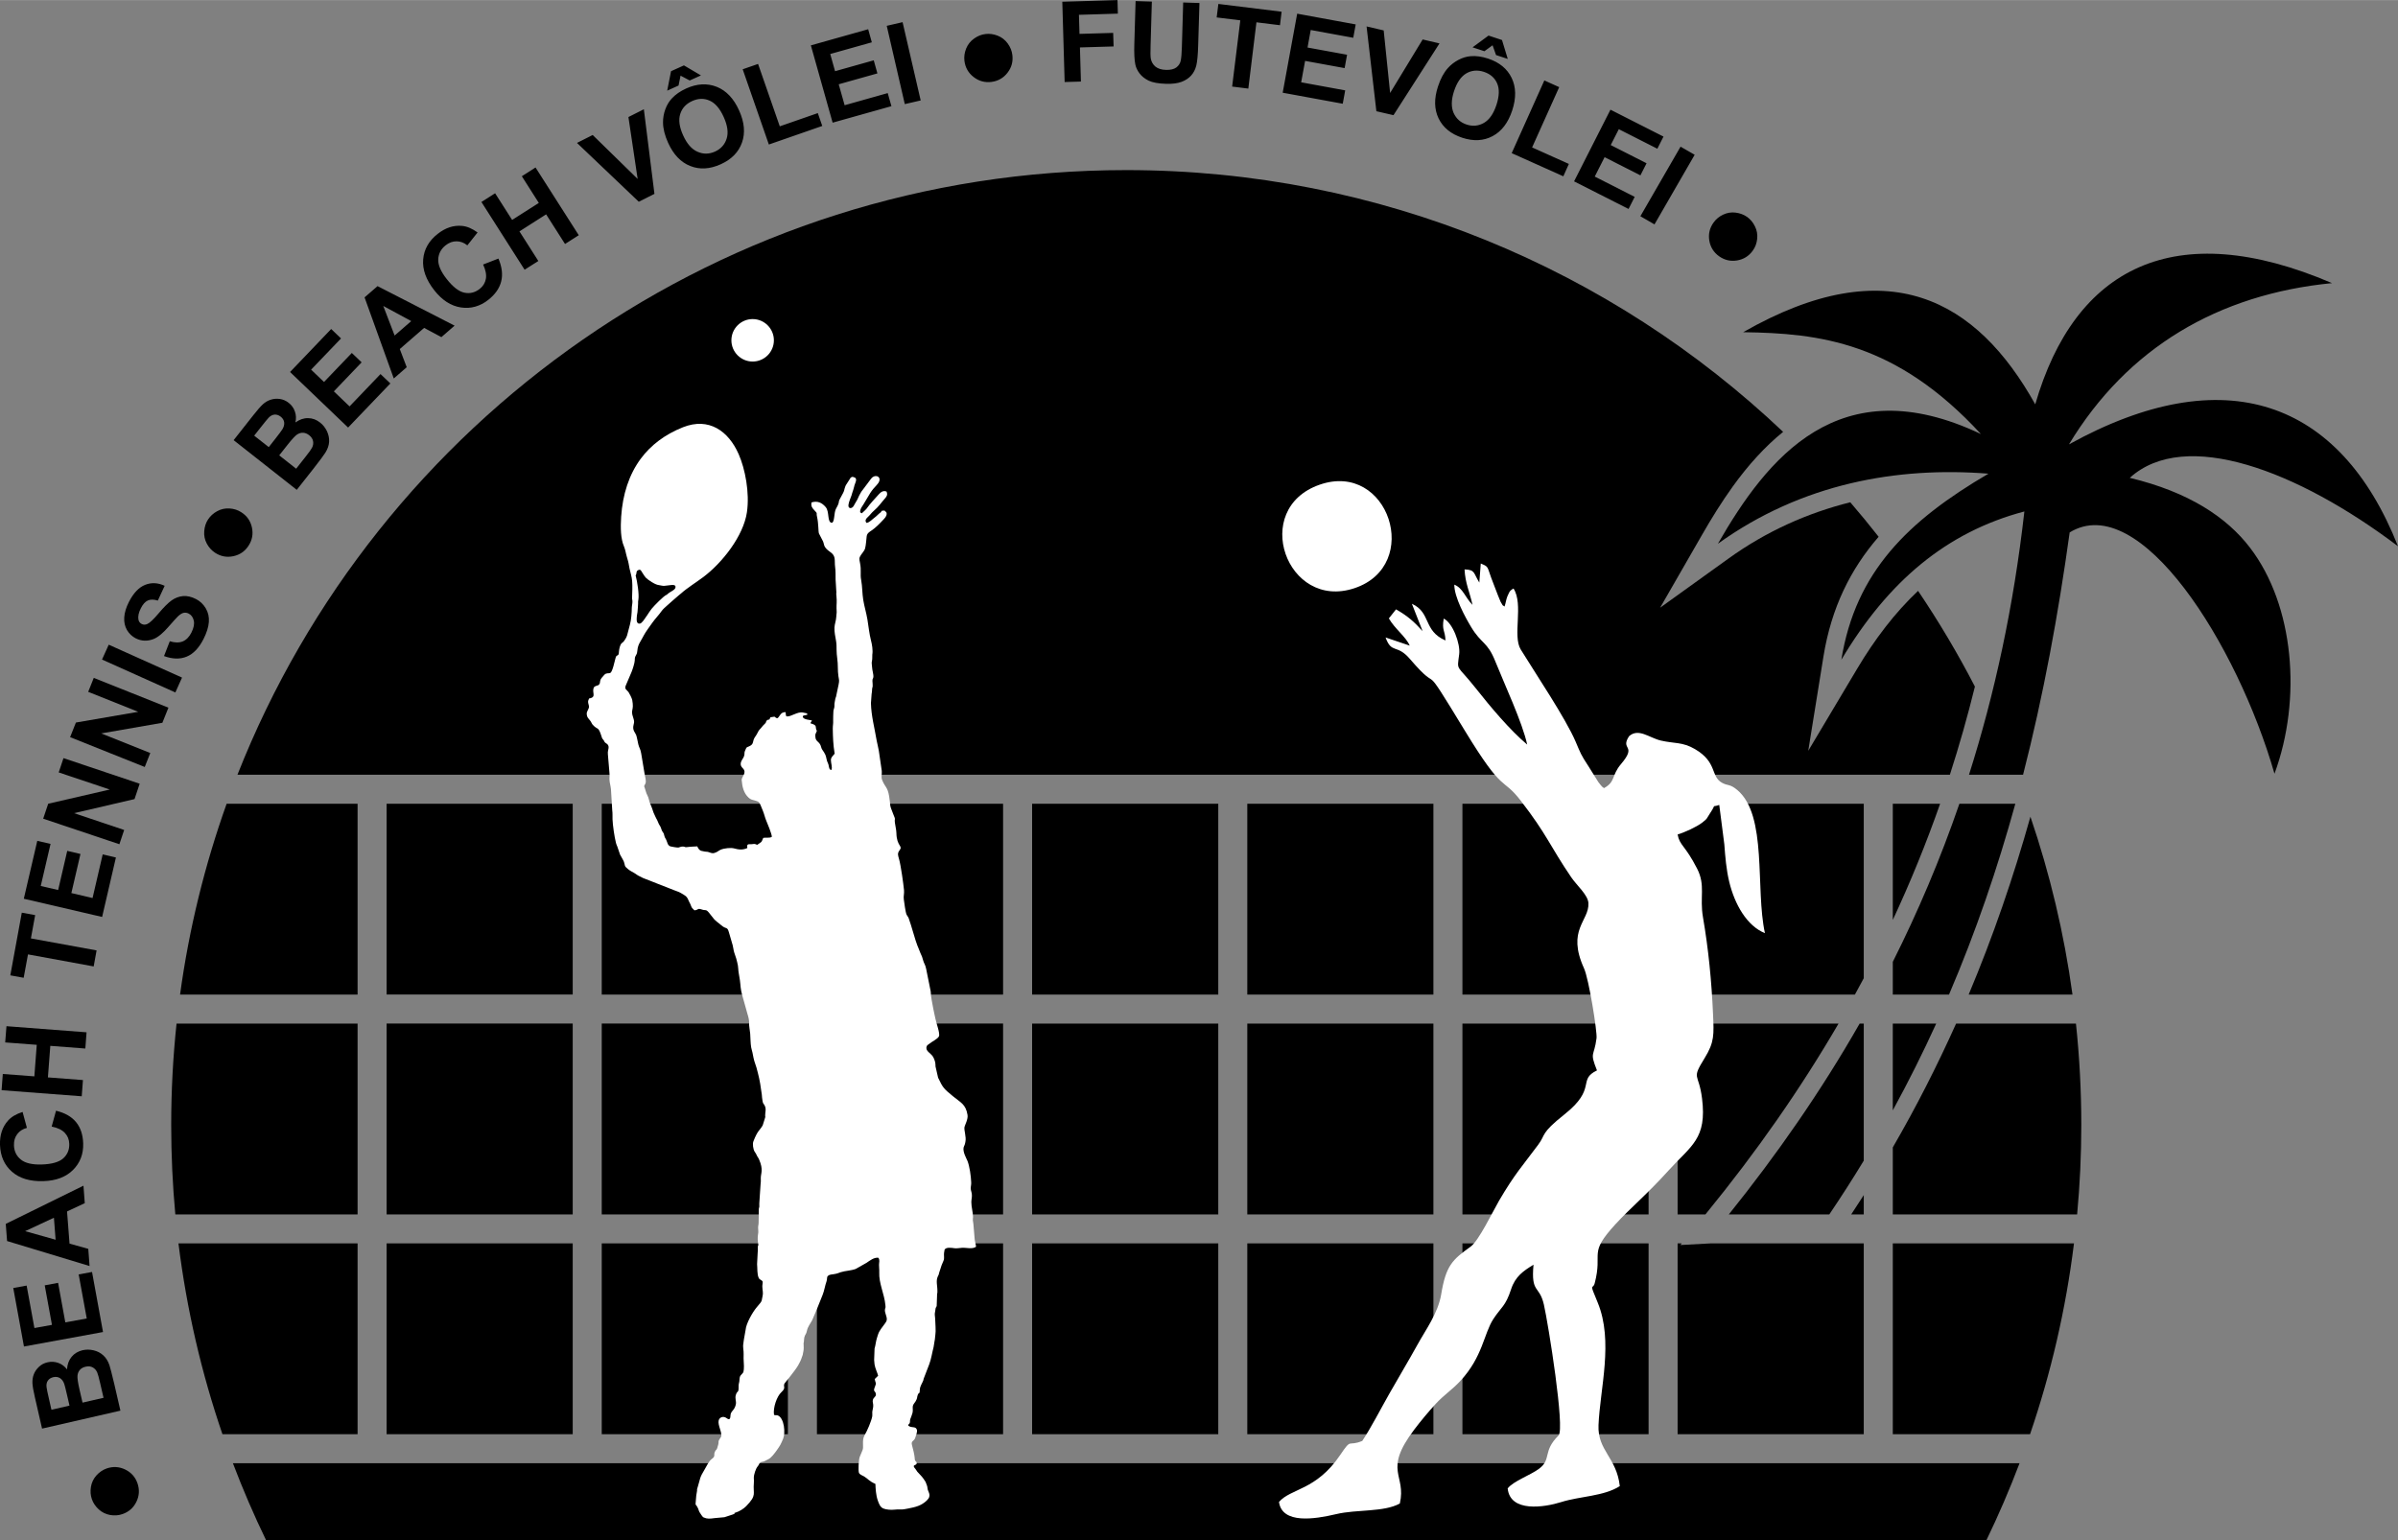 <?xml version="1.0" encoding="UTF-8"?>
<!DOCTYPE svg PUBLIC "-//W3C//DTD SVG 1.1//EN" "http://www.w3.org/Graphics/SVG/1.1/DTD/svg11.dtd">
<!-- Creator: CorelDRAW 2019 (64 Bit) -->
<svg xmlns="http://www.w3.org/2000/svg" xml:space="preserve" width="512px" height="329px" version="1.1" shape-rendering="geometricPrecision" text-rendering="geometricPrecision" image-rendering="optimizeQuality" fill-rule="evenodd" clip-rule="evenodd"
viewBox="0 0 511.4 328.58"
 xmlns:xlink="http://www.w3.org/1999/xlink">
 <rect x="0" y="0" width="511.4" height="328.58" fill="#808080" stroke="none"/>
 <g id="Camada_x0020_1">
  <g id="_2288450128544">
   <path fill="black" d="M368.69 259.05c10.19,-12.69 19.6,-26.17 27.9,-40.71l0.88 0 0 29.24c-2.33,3.84 -4.78,7.66 -7.35,11.47l-21.43 0zm34.97 -53.88c5.35,-10.65 10.12,-21.86 14.2,-33.72l11.93 0c-3.78,13.71 -8.41,27.3 -14.14,40.7l-11.99 0 0 -6.98zm16.25 -39.91c5.48,-17.27 9.52,-35.9 11.81,-56.17 -16.63,4.41 -29.08,14.92 -39.03,31.63 3.03,-18.79 14.26,-29.66 31.37,-39.69 -19.44,-1.53 -39.78,2.06 -57.7,14.95 10.4,-18.08 25.8,-37.82 56.1,-23.4 -18.11,-19.66 -34.49,-21.51 -50.71,-21.73 30.96,-17.71 49.85,-6.9 62.29,15.39 8.42,-29.18 29.68,-40.25 63.29,-25.86 -24.27,2.38 -43.63,13.78 -56.1,34.4 33.06,-18.28 57.78,-9.57 70.17,21.73 -21.39,-16.16 -45.41,-25.27 -57.2,-14.59 12.63,3.03 20.7,8.44 25.64,14.9 9.4,12.28 11.11,32.24 5.22,48.22 -7.97,-27.7 -28.73,-60.6 -43.68,-51.48 -2.41,17.38 -5.56,34.63 -9.94,51.7l-11.53 0zm-6.99 53.08c-2.83,6.21 -5.91,12.38 -9.26,18.51l0 -18.51 9.26 0z"/>
   <path fill="black" d="M240.18 36.27c54.27,0 103.58,21.23 140.09,55.84 -3.81,3.09 -7.39,7 -10.77,11.7 -2.36,3.29 -4.49,6.73 -6.5,10.23l-8.96 15.58 14.59 -10.49c8.02,-5.78 16.78,-9.7 25.96,-12 2.07,2.4 4.09,4.86 6.05,7.36 -5.95,6.86 -10.08,15.06 -11.78,25.61l-3.23 20.05 10.39 -17.44c3.78,-6.35 8.05,-11.98 13.03,-16.68 4.42,6.55 8.47,13.36 12.12,20.42 -1.57,6.38 -3.35,12.65 -5.34,18.81l-12.17 0 -6.19 0 -39.7 0 -6.19 0 -39.7 0 -6.19 0 -39.69 0 -6.19 0 -39.7 0 -6.19 0 -39.7 0 -6.19 0 -39.7 0 -6.19 0 -39.69 0 -6.19 0 -25.62 0c29.79,-75.54 103.42,-128.99 189.54,-128.99zm173.57 135.18c-2.96,8.44 -6.32,16.69 -10.09,24.78l0 -24.78 10.09 0zm-16.28 37.21c-0.62,1.16 -1.25,2.33 -1.89,3.49l-37.81 0 0 -40.7 39.7 0 0 37.21zm-5.38 9.68c-8.08,13.88 -17.46,27.32 -28.18,40.45l-0.21 0.26 -5.93 0 0 -40.71 34.32 0zm-33.44 46.89l-0.29 0.35 6.49 -0.35 32.62 0 0 40.71 -39.7 0 0 -40.71 0.88 0zm36.14 -6.18c0.91,-1.37 1.8,-2.75 2.68,-4.12l0 4.12 -2.68 0zm8.87 -14.3c5.02,-8.66 9.49,-17.47 13.5,-26.41l25.56 0c0.75,7.1 1.14,14.31 1.14,21.61 0,6.44 -0.3,12.81 -0.89,19.1l-39.31 0 0 -14.3zm16.18 -32.6c5.2,-12.37 9.54,-25.01 13.17,-37.94 4.15,12.17 7.18,24.86 8.97,37.94l-22.14 0zm22.46 53.08c-1.74,14.07 -4.92,27.69 -9.37,40.71l-29.27 0 0 -40.71 38.64 0zm-11.61 46.9c-2.12,5.6 -4.49,11.09 -7.08,16.45l-366.85 0c-2.6,-5.36 -4.96,-10.85 -7.09,-16.45l26.59 0 6.19 0 39.69 0 6.19 0 39.7 0 6.19 0 39.7 0 6.19 0 39.7 0 6.19 0 39.69 0 6.19 0 39.7 0 6.19 0 39.7 0 6.19 0 27.03 0zm-383.25 -6.19c-4.46,-13.02 -7.63,-26.64 -9.38,-40.71l38.2 0 0 40.71 -28.82 0zm-10.05 -46.89c-0.58,-6.29 -0.88,-12.66 -0.88,-19.1 0,-7.3 0.39,-14.51 1.14,-21.61l38.61 0 0 40.71 -38.87 0zm1.01 -46.9c1.92,-14.08 5.29,-27.69 9.93,-40.7l27.93 0 0 40.7 -37.86 0zm313.18 -40.7l-39.7 0 0 40.7 39.7 0 0 -40.7zm0 46.89l-39.7 0 0 40.71 39.7 0 0 -40.71zm0 46.89l-39.7 0 0 40.71 39.7 0 0 -40.71zm-45.89 -93.78l-39.69 0 0 40.7 39.69 0 0 -40.7zm0 46.89l-39.69 0 0 40.71 39.69 0 0 -40.71zm0 46.89l-39.69 0 0 40.71 39.69 0 0 -40.71zm-45.88 -93.78l-39.7 0 0 40.7 39.7 0 0 -40.7zm0 46.89l-39.7 0 0 40.71 39.7 0 0 -40.71zm0 46.89l-39.7 0 0 40.71 39.7 0 0 -40.71zm-45.89 -93.78l-39.7 0 0 40.7 39.7 0 0 -40.7zm0 46.89l-39.7 0 0 40.71 39.7 0 0 -40.71zm0 46.89l-39.7 0 0 40.71 39.7 0 0 -40.71zm-45.89 -93.78l-39.7 0 0 40.7 39.7 0 0 -40.7zm0 46.89l-39.7 0 0 40.71 39.7 0 0 -40.71zm0 46.89l-39.7 0 0 40.71 39.7 0 0 -40.71zm-45.89 -93.78l-39.69 0 0 40.7 39.69 0 0 -40.7zm0 46.89l-39.69 0 0 40.71 39.69 0 0 -40.71zm0 46.89l-39.69 0 0 40.71 39.69 0 0 -40.71z"/>
   <path fill="black" fill-rule="nonzero" d="M19.59 319.79c-0.28,-0.81 -0.35,-1.67 -0.2,-2.6 0.15,-0.93 0.54,-1.74 1.16,-2.45 0.63,-0.7 1.37,-1.2 2.21,-1.5 1.34,-0.46 2.66,-0.39 3.94,0.23 1.28,0.62 2.15,1.6 2.62,2.94 0.46,1.35 0.39,2.66 -0.23,3.94 -0.62,1.28 -1.61,2.15 -2.95,2.62 -0.85,0.3 -1.73,0.36 -2.66,0.2 -0.93,-0.17 -1.74,-0.57 -2.43,-1.2 -0.69,-0.64 -1.18,-1.36 -1.46,-2.18zm-10.62 -15.05l-1.53 -6.68c-0.31,-1.33 -0.48,-2.32 -0.52,-3 -0.03,-0.68 0.06,-1.31 0.29,-1.9 0.23,-0.6 0.6,-1.13 1.1,-1.6 0.5,-0.48 1.11,-0.8 1.83,-0.96 0.78,-0.18 1.55,-0.14 2.3,0.13 0.74,0.27 1.36,0.73 1.85,1.38 0.07,-1.09 0.4,-1.98 0.99,-2.69 0.59,-0.71 1.37,-1.17 2.33,-1.4 0.77,-0.17 1.54,-0.17 2.35,0.02 0.8,0.19 1.48,0.54 2.05,1.06 0.57,0.51 1.01,1.2 1.32,2.08 0.18,0.55 0.53,1.89 1.04,4.04l1.31 5.69 -16.71 3.83zm2 -4.02l3.85 -0.88 -0.51 -2.21c-0.3,-1.31 -0.5,-2.12 -0.61,-2.43 -0.2,-0.56 -0.51,-0.97 -0.91,-1.23 -0.41,-0.25 -0.88,-0.32 -1.41,-0.2 -0.52,0.12 -0.9,0.36 -1.16,0.72 -0.26,0.36 -0.36,0.83 -0.29,1.4 0.03,0.35 0.23,1.31 0.6,2.89l0.44 1.94zm6.63 -1.52l4.48 -1.03 -0.72 -3.12c-0.28,-1.22 -0.49,-1.98 -0.63,-2.29 -0.21,-0.48 -0.53,-0.84 -0.95,-1.07 -0.43,-0.24 -0.94,-0.29 -1.53,-0.15 -0.51,0.11 -0.9,0.33 -1.2,0.66 -0.29,0.32 -0.47,0.73 -0.52,1.23 -0.06,0.49 0.09,1.51 0.44,3.05l0.63 2.72zm4.37 -15.06l-16.86 3.09 -2.28 -12.48 2.85 -0.52 1.66 9.06 3.74 -0.68 -1.54 -8.43 2.85 -0.53 1.54 8.43 4.57 -0.83 -1.72 -9.4 2.85 -0.52 2.34 12.81zm-4.17 -31.22l0.28 3.73 -3.78 1.77 0.53 6.86 4 1.12 0.27 3.66 -17.59 -5.33 -0.28 -3.66 16.57 -8.15zm-6.3 6.84l-6.14 2.86 6.5 1.83 -0.36 -4.69zm-0.48 -19.45l0.93 -3.38c1.9,0.46 3.33,1.27 4.28,2.44 0.95,1.17 1.45,2.67 1.51,4.51 0.07,2.28 -0.65,4.17 -2.17,5.69 -1.51,1.5 -3.61,2.3 -6.31,2.38 -2.85,0.09 -5.09,-0.58 -6.71,-2.01 -1.63,-1.42 -2.47,-3.34 -2.55,-5.74 -0.06,-2.09 0.51,-3.82 1.71,-5.16 0.71,-0.8 1.75,-1.42 3.11,-1.85l0.92 3.4c-0.88,0.23 -1.57,0.67 -2.06,1.33 -0.5,0.66 -0.73,1.45 -0.7,2.37 0.03,1.27 0.52,2.29 1.46,3.05 0.93,0.77 2.42,1.12 4.46,1.06 2.16,-0.07 3.69,-0.51 4.59,-1.31 0.89,-0.81 1.32,-1.84 1.28,-3.09 -0.02,-0.92 -0.34,-1.7 -0.94,-2.34 -0.61,-0.65 -1.54,-1.1 -2.81,-1.35zm6.41 -6.46l-17.09 -1.3 0.26 -3.46 6.73 0.51 0.51 -6.73 -6.73 -0.51 0.27 -3.46 17.08 1.3 -0.26 3.46 -7.47 -0.57 -0.51 6.73 7.47 0.57 -0.26 3.46zm2.55 -27.7l-14.01 -2.57 -0.92 4.99 -2.85 -0.52 2.45 -13.37 2.85 0.52 -0.91 4.97 14.01 2.56 -0.62 3.42zm1.8 -10.56l-16.7 -3.88 2.87 -12.35 2.83 0.65 -2.09 8.98 3.71 0.86 1.94 -8.35 2.82 0.66 -1.94 8.34 4.52 1.06 2.16 -9.31 2.82 0.66 -2.94 12.68zm3.68 -15.51l-16.25 -5.45 1.07 -3.19 13.13 -3.03 -10.89 -3.65 1.02 -3.05 16.25 5.46 -1.1 3.28 -12.89 3 10.68 3.59 -1.02 3.04zm5.41 -16.48l-15.92 -6.36 1.24 -3.12 13.29 -2.29 -10.67 -4.26 1.19 -2.98 15.92 6.36 -1.29 3.22 -13.04 2.27 10.46 4.18 -1.18 2.98zm6.53 -15.9l-15.64 -7.02 1.43 -3.17 15.63 7.02 -1.42 3.17zm-2.42 -7.76l1.23 -3.16c1.1,0.33 2.02,0.34 2.77,0.03 0.75,-0.32 1.37,-0.94 1.84,-1.88 0.5,-0.99 0.67,-1.84 0.51,-2.55 -0.17,-0.72 -0.53,-1.22 -1.1,-1.51 -0.36,-0.18 -0.72,-0.23 -1.08,-0.15 -0.36,0.08 -0.77,0.34 -1.22,0.77 -0.31,0.3 -0.95,1.01 -1.92,2.12 -1.24,1.44 -2.34,2.34 -3.28,2.7 -1.31,0.51 -2.58,0.45 -3.79,-0.16 -0.78,-0.4 -1.4,-0.99 -1.86,-1.77 -0.45,-0.79 -0.65,-1.68 -0.58,-2.69 0.06,-1.01 0.39,-2.1 0.98,-3.27 0.97,-1.91 2.13,-3.14 3.47,-3.67 1.34,-0.54 2.73,-0.47 4.17,0.2l-1.46 3.15c-0.86,-0.27 -1.57,-0.27 -2.13,-0.02 -0.57,0.26 -1.07,0.82 -1.5,1.68 -0.46,0.89 -0.62,1.68 -0.51,2.37 0.08,0.44 0.31,0.77 0.71,0.97 0.36,0.18 0.75,0.19 1.16,0.01 0.53,-0.22 1.35,-0.99 2.46,-2.31 1.11,-1.32 2.04,-2.23 2.78,-2.76 0.75,-0.52 1.55,-0.82 2.42,-0.9 0.86,-0.07 1.77,0.14 2.74,0.63 0.87,0.44 1.57,1.1 2.09,1.98 0.52,0.87 0.74,1.85 0.66,2.93 -0.08,1.08 -0.46,2.28 -1.13,3.61 -0.98,1.93 -2.18,3.19 -3.6,3.77 -1.41,0.58 -3.02,0.54 -4.83,-0.12zm9.39 -29.14c0.47,-0.72 1.11,-1.31 1.93,-1.76 0.82,-0.45 1.7,-0.65 2.65,-0.59 0.94,0.06 1.79,0.33 2.53,0.82 1.2,0.77 1.95,1.85 2.25,3.24 0.3,1.39 0.06,2.68 -0.71,3.87 -0.77,1.2 -1.85,1.95 -3.24,2.25 -1.39,0.3 -2.69,0.06 -3.88,-0.71 -0.76,-0.49 -1.35,-1.15 -1.8,-1.98 -0.44,-0.83 -0.62,-1.72 -0.54,-2.65 0.07,-0.94 0.34,-1.77 0.81,-2.49zm5.46 -16.92l4.24 -5.38c0.84,-1.07 1.51,-1.83 2,-2.28 0.51,-0.46 1.06,-0.78 1.67,-0.97 0.61,-0.2 1.25,-0.25 1.93,-0.16 0.69,0.1 1.32,0.37 1.9,0.83 0.63,0.49 1.08,1.12 1.33,1.87 0.26,0.75 0.29,1.52 0.1,2.31 0.89,-0.63 1.79,-0.94 2.71,-0.92 0.92,0.01 1.77,0.32 2.55,0.94 0.62,0.48 1.1,1.09 1.46,1.83 0.35,0.75 0.51,1.5 0.47,2.27 -0.04,0.76 -0.31,1.54 -0.8,2.33 -0.3,0.49 -1.13,1.6 -2.49,3.35l-3.61 4.58 -13.46 -10.6zm4.38 -0.96l3.11 2.44 1.4 -1.78c0.83,-1.06 1.33,-1.73 1.5,-2.01 0.31,-0.5 0.44,-1 0.39,-1.47 -0.06,-0.48 -0.31,-0.89 -0.74,-1.23 -0.41,-0.32 -0.84,-0.47 -1.28,-0.45 -0.44,0.03 -0.87,0.24 -1.28,0.65 -0.24,0.25 -0.87,1.01 -1.87,2.29l-1.23 1.56zm5.34 4.2l3.61 2.85 1.99 -2.53c0.77,-0.97 1.23,-1.62 1.38,-1.92 0.25,-0.47 0.33,-0.94 0.24,-1.42 -0.09,-0.48 -0.36,-0.9 -0.84,-1.28 -0.41,-0.32 -0.83,-0.49 -1.27,-0.52 -0.43,-0.03 -0.86,0.1 -1.28,0.36 -0.42,0.27 -1.12,1.03 -2.1,2.27l-1.73 2.19zm14.69 -5.93l-12.38 -11.85 8.77 -9.17 2.1 2.01 -6.38 6.66 2.75 2.63 5.93 -6.19 2.09 2 -5.92 6.19 3.35 3.21 6.6 -6.9 2.1 2 -9.01 9.41zm22.71 -21.74l-2.82 2.45 -3.68 -1.97 -5.19 4.51 1.48 3.88 -2.76 2.4 -6.23 -17.3 2.77 -2.4 16.43 8.43zm-9.25 -0.97l-5.96 -3.23 2.42 6.31 3.54 -3.08zm15.33 -12.07l3.27 -1.27c0.76,1.8 0.96,3.44 0.58,4.9 -0.37,1.45 -1.28,2.75 -2.72,3.89 -1.79,1.41 -3.75,1.96 -5.86,1.64 -2.11,-0.32 -4.01,-1.53 -5.68,-3.66 -1.76,-2.24 -2.55,-4.44 -2.37,-6.59 0.18,-2.15 1.21,-3.97 3.1,-5.45 1.65,-1.3 3.37,-1.87 5.17,-1.7 1.06,0.09 2.17,0.56 3.33,1.4l-2.18 2.75c-0.71,-0.57 -1.48,-0.86 -2.3,-0.86 -0.83,-0.01 -1.6,0.28 -2.32,0.84 -1,0.79 -1.53,1.79 -1.59,2.99 -0.06,1.21 0.54,2.61 1.81,4.22 1.33,1.7 2.6,2.67 3.78,2.91 1.18,0.24 2.26,-0.03 3.24,-0.8 0.73,-0.57 1.17,-1.29 1.33,-2.16 0.15,-0.87 -0.04,-1.89 -0.59,-3.05zm8.85 1.11l-9.21 -14.45 2.92 -1.86 3.63 5.69 5.69 -3.63 -3.62 -5.69 2.92 -1.87 9.22 14.45 -2.93 1.87 -4.03 -6.32 -5.69 3.63 4.03 6.32 -2.93 1.86zm24.35 -14.5l-13.18 -12.55 3.35 -1.69 9.59 9.38 -1.97 -13.21 3.29 -1.66 2.26 18.05 -3.34 1.68zm6.26 -12.56c-0.72,-1.59 -1.08,-3.04 -1.09,-4.34 -0.01,-0.95 0.15,-1.89 0.48,-2.8 0.33,-0.91 0.79,-1.68 1.38,-2.32 0.79,-0.86 1.82,-1.57 3.09,-2.15 2.3,-1.04 4.47,-1.15 6.5,-0.35 2.03,0.81 3.62,2.48 4.77,5.03 1.14,2.53 1.35,4.81 0.62,6.86 -0.72,2.05 -2.23,3.59 -4.53,4.63 -2.32,1.05 -4.49,1.18 -6.51,0.37 -2.01,-0.79 -3.58,-2.44 -4.71,-4.93zm3.21 -1.58c0.8,1.77 1.81,2.93 3.05,3.47 1.23,0.55 2.47,0.53 3.73,-0.03 1.26,-0.57 2.09,-1.5 2.49,-2.77 0.4,-1.27 0.19,-2.81 -0.64,-4.63 -0.81,-1.79 -1.8,-2.95 -2.99,-3.47 -1.18,-0.53 -2.43,-0.5 -3.73,0.09 -1.3,0.59 -2.15,1.51 -2.54,2.76 -0.4,1.26 -0.19,2.78 0.63,4.58zm-3.41 -9.56l0.82 -4.15 2.75 -1.24 3.63 2.14 -2.4 1.08 -1.95 -1.03 -0.43 2.11 -2.42 1.09zm21.68 11.49l-5.58 -16.05 3.28 -1.14 4.63 13.31 8.11 -2.82 0.95 2.74 -11.39 3.96zm13.6 -4.66l-4.64 -16.49 12.22 -3.44 0.78 2.79 -8.87 2.49 1.03 3.67 8.25 -2.32 0.78 2.79 -8.25 2.32 1.26 4.47 9.19 -2.59 0.79 2.79 -12.54 3.52zm15.39 -3.96l-3.85 -16.7 3.38 -0.78 3.86 16.7 -3.39 0.78zm17.21 -14.95c0.85,-0.11 1.71,0.01 2.59,0.35 0.87,0.34 1.58,0.89 2.14,1.65 0.56,0.77 0.9,1.59 1,2.47 0.18,1.42 -0.17,2.69 -1.05,3.81 -0.87,1.12 -2.02,1.76 -3.42,1.94 -1.42,0.17 -2.69,-0.18 -3.81,-1.06 -1.12,-0.87 -1.76,-2.02 -1.94,-3.43 -0.11,-0.89 0.02,-1.77 0.37,-2.64 0.36,-0.88 0.92,-1.58 1.69,-2.12 0.76,-0.55 1.57,-0.87 2.43,-0.97zm16.88 10.24l-0.5 -17.13 11.77 -0.35 0.08 2.89 -8.3 0.25 0.12 4.07 7.18 -0.21 0.09 2.89 -7.18 0.21 0.21 7.28 -3.47 0.1zm15.13 -17.27l3.47 0.11 -0.27 9.28c-0.05,1.47 -0.03,2.43 0.04,2.87 0.13,0.7 0.46,1.28 0.99,1.72 0.55,0.44 1.29,0.67 2.25,0.7 0.97,0.03 1.71,-0.15 2.22,-0.53 0.5,-0.39 0.81,-0.87 0.93,-1.46 0.12,-0.58 0.2,-1.55 0.24,-2.9l0.28 -9.49 3.47 0.11 -0.27 9c-0.06,2.06 -0.2,3.52 -0.41,4.36 -0.21,0.84 -0.58,1.55 -1.1,2.12 -0.51,0.57 -1.19,1.02 -2.04,1.34 -0.85,0.32 -1.95,0.46 -3.3,0.42 -1.63,-0.05 -2.87,-0.27 -3.7,-0.67 -0.83,-0.41 -1.48,-0.92 -1.95,-1.54 -0.47,-0.62 -0.77,-1.26 -0.91,-1.93 -0.2,-0.99 -0.27,-2.44 -0.21,-4.36l0.27 -9.15zm20.59 18.24l1.74 -14.13 -5.04 -0.62 0.36 -2.88 13.49 1.66 -0.35 2.88 -5.02 -0.62 -1.73 14.14 -3.45 -0.43zm10.78 1.31l3.09 -16.86 12.48 2.29 -0.52 2.85 -9.07 -1.66 -0.68 3.74 8.43 1.54 -0.52 2.85 -8.43 -1.54 -0.84 4.57 9.39 1.72 -0.52 2.85 -12.81 -2.35zm19.98 3.95l-2.09 -18.09 3.65 0.85 1.37 13.35 6.94 -11.42 3.59 0.84 -9.81 15.31 -3.65 -0.84zm13.14 -5.28c0.54,-1.66 1.25,-2.98 2.12,-3.94 0.64,-0.71 1.39,-1.29 2.25,-1.74 0.86,-0.45 1.72,-0.71 2.59,-0.78 1.15,-0.1 2.39,0.07 3.72,0.51 2.4,0.79 4.08,2.16 5.03,4.13 0.95,1.96 0.99,4.27 0.12,6.93 -0.87,2.64 -2.26,4.46 -4.18,5.48 -1.91,1.02 -4.07,1.13 -6.46,0.35 -2.43,-0.8 -4.11,-2.17 -5.06,-4.12 -0.94,-1.95 -0.99,-4.22 -0.13,-6.82zm3.42 1c-0.6,1.85 -0.63,3.38 -0.1,4.62 0.55,1.23 1.47,2.07 2.78,2.5 1.32,0.43 2.55,0.31 3.71,-0.36 1.15,-0.67 2.04,-1.95 2.66,-3.84 0.61,-1.87 0.66,-3.4 0.14,-4.59 -0.52,-1.19 -1.46,-2 -2.82,-2.45 -1.35,-0.44 -2.6,-0.34 -3.74,0.32 -1.13,0.66 -2.01,1.92 -2.63,3.8zm3.95 -9.35l3.41 -2.51 2.87 0.95 1.23 4.03 -2.5 -0.82 -0.74 -2.09 -1.74 1.27 -2.53 -0.83zm8.35 22.57l6.96 -15.51 3.17 1.43 -5.78 12.86 7.84 3.52 -1.18 2.64 -11.01 -4.94zm13.3 6.02l7.76 -15.29 11.31 5.74 -1.31 2.59 -8.22 -4.17 -1.72 3.39 7.64 3.88 -1.31 2.58 -7.64 -3.88 -2.1 4.14 8.52 4.33 -1.31 2.58 -11.62 -5.89zm14.14 7.44l8.57 -14.84 3.01 1.73 -8.57 14.85 -3.01 -1.74zm22.78 0.16c0.69,0.5 1.25,1.16 1.66,2.01 0.42,0.84 0.57,1.73 0.47,2.67 -0.1,0.94 -0.41,1.77 -0.93,2.49 -0.83,1.16 -1.94,1.86 -3.34,2.1 -1.41,0.23 -2.68,-0.06 -3.84,-0.88 -1.16,-0.83 -1.86,-1.95 -2.1,-3.35 -0.23,-1.4 0.07,-2.68 0.9,-3.84 0.52,-0.73 1.2,-1.3 2.05,-1.7 0.85,-0.4 1.74,-0.55 2.67,-0.43 0.94,0.12 1.75,0.43 2.46,0.93z"/>
   <path fill="white" d="M138.97 129.85c-0.35,0.43 -0.64,0.92 -0.95,1.38 -0.07,0.11 -0.1,0.15 -0.19,0.27 -0.26,0.37 -0.9,1.43 -1.35,1.51 -0.9,0.15 -0.68,-1.11 -0.67,-1.52 0.01,-0.38 0.11,-0.56 0.14,-0.91 0.04,-0.61 0.12,-1.22 0.13,-1.83 0.01,-0.54 -0.02,-0.41 0.06,-0.85 0.19,-1.13 -0.24,-3.9 -0.58,-5.15 -0.05,-0.17 -0.09,0.26 0.09,-0.18 0.18,-0.43 -0.08,-0.81 0.63,-1.03 0.37,-0.11 0.54,0.37 0.78,0.73 0.18,0.27 0.44,0.71 0.65,0.93 0.47,0.48 1.98,1.51 2.75,1.59 0.39,0.05 0.81,0.19 1.19,0.17 1.12,-0.08 2.32,-0.46 2.41,0.15 0.11,0.73 -1.06,0.98 -1.78,1.67 -0.21,0.21 0.09,-0.01 -0.21,0.13 -0.6,0.29 -2.49,2.2 -3.1,2.94zm-6.5 -19.65c-0.15,2.35 -0.11,4.73 0.6,6.35 0.31,0.73 0.39,1.5 0.64,2.32 0.44,1.43 0.3,1.26 0.55,2.41 0.19,0.87 0.47,1.72 0.55,2.61 0.1,1.19 0.02,2.39 -0.01,3.59 -0.01,0.35 0.01,0.24 0.06,0.56 0.08,0.48 -0.12,1.21 -0.12,1.61 0,0.97 -0.13,2.68 -0.41,3.63 -0.22,0.75 -0.38,1.52 -0.6,2.27 -0.1,0.34 -0.25,0.57 -0.43,0.86 -0.28,0.46 -0.32,0.48 -0.68,0.76 -0.4,0.3 -0.59,1.32 -0.62,1.82 -0.05,1.24 -0.48,0.45 -0.71,1.31 -0.19,0.68 -0.67,3.01 -1.12,3.22 -0.42,0.2 -0.82,-0.07 -1.29,0.42 -1.04,1.09 -0.85,1.24 -0.95,1.78l-0.22 0.37c-0.23,0.16 -0.88,0.2 -1.05,0.54 -0.54,1.09 0.7,2.07 -1.04,2.36 -0.09,0.42 -0.01,-0.07 -0.15,0.4 -0.17,0.52 0.13,0.89 0.14,1.34 0.01,0.52 -0.52,0.97 -0.48,1.55 0.05,0.81 0.42,1 0.8,1.52 0.2,0.27 0.29,0.58 0.45,0.76 1.12,1.28 1.18,0.19 1.92,2.57 0.18,0.6 0.18,0.36 0.46,0.8 0.02,0.02 0.03,0.04 0.04,0.06 0.01,0.02 0.03,0.05 0.04,0.07 0.1,0.19 -0.02,0 0.1,0.2 0.24,0.4 1.14,0.4 0.77,1.7 -0.18,0.63 -0.01,1.2 0.01,1.88l0.25 2.96c0.1,0.73 -0.08,1.15 0.06,2 0.12,0.68 0.3,1.41 0.3,2.09l0.24 3.96c0.1,0.67 0.03,1.34 0.06,1.92 0.05,1.26 0.4,3.73 0.74,5.05 0.07,0.31 0.2,0.55 0.27,0.72l0.6 1.76c0.18,0.36 0.71,1.2 0.83,1.55 0.33,1.05 0.02,0.8 0.8,1.48 0.4,0.35 0.84,0.58 1.3,0.83 0.3,0.17 0.39,0.25 0.67,0.44 0.39,0.28 0.9,0.44 1.31,0.69l6.55 2.57c0.47,0.21 0.99,0.32 1.46,0.6 0.94,0.57 1.32,0.65 1.71,1.68 0.09,0.24 0.26,0.46 0.37,0.74 0.35,0.94 0.31,0.72 0.86,1.3 0.86,-0.08 0.59,-0.41 1.26,-0.27 0.2,0.04 0.47,0.15 0.62,0.18l0.6 0.07c0.46,0.17 0.75,0.75 1.09,1.12l0.38 0.47c0.38,0.6 1.21,1.12 1.71,1.56 1.18,1.04 1.3,0.23 1.69,1.55 0.25,0.87 0.55,1.86 0.81,2.78 0.14,0.52 0.16,1.03 0.32,1.52l0.44 1.32c0.13,0.57 0.27,0.96 0.35,1.48 0.1,0.57 0.05,0.87 0.16,1.51 0.09,0.52 0.17,1.05 0.26,1.58 0.11,0.63 0.08,0.96 0.16,1.51 0.08,0.51 0.14,1.06 0.29,1.55l1.18 4.22c0.18,0.54 0.37,1.32 0.34,1.92 -0.03,0.58 0.17,1.56 0.23,2.23 0.07,0.87 0.05,2.03 0.21,2.94 0.1,0.57 0.25,0.85 0.35,1.48 0.18,1.05 0.44,1.9 0.78,2.83l0.31 1.18c0.37,1.38 0.65,3.16 0.83,4.59 0.07,0.59 0.01,0.58 0.14,1.26 0.15,0.85 0.16,0.45 0.48,1.09 0.37,0.72 0.09,1.37 0.09,2.1 0.01,0.49 0.08,0.19 -0.02,0.49l-0.5 1.6c-0.65,1.16 -1.03,0.96 -1.99,3.43 -0.21,0.53 -0.06,1.66 0.27,2.2 0.12,0.21 0.22,0.27 0.33,0.52 0.28,0.66 0.41,0.67 0.6,1.1 1,2.28 0.37,2.97 0.38,4.01 0.01,0.57 0.03,0.85 -0.05,1.37l-0.27 4.03c0.03,0.88 0.02,0.6 -0.1,1.15l-0.04 2.77c0.02,0.62 -0.13,0.81 -0.11,1.32 0.03,0.56 0.08,0.87 -0.02,1.37 -0.12,0.65 -0.08,1.44 0.06,2.13 0.04,0.22 -0.03,0.15 -0.07,0.31 -0.1,0.35 0.04,0.92 -0.06,1.37l-0.13 2.53c0.09,0.84 -0.03,2.19 0.36,2.96 0.22,0.44 0.56,0.33 0.83,0.77 0.04,0.35 -0.09,0.71 -0.07,1.09 0.03,0.84 0.22,1.29 0.05,2 -0.31,1.25 0.11,0.8 -1.26,2.4 -0.87,1.03 -2.26,3.46 -2.36,4.81l-0.35 1.97c-0.08,0.32 -0.06,0.63 -0.13,0.97 -0.15,0.71 0.1,1.51 0.06,2.26 -0.07,1.22 0.14,2.41 0.04,3.23 -0.02,0.2 -0.04,0.36 -0.08,0.51 -0.14,0.44 -0.62,0.62 -0.76,1.1 -0.1,0.32 -0.06,0.62 -0.12,0.98 -0.06,0.41 -0.16,0.52 -0.15,1.01 0.03,1.55 -0.25,0.81 -0.57,1.78 -0.29,0.86 0.14,1.35 -0.03,2.12 -0.31,1.35 -1.11,1.34 -1.14,2.39 -0.02,1 -0.47,0.78 -0.87,0.48 -0.6,-0.45 -1.46,-0.22 -1.64,0.52 -0.25,0.98 0.8,2.61 0.52,3.47 -0.03,0.08 -0.22,0.35 -0.26,0.4 -0.47,0.66 -0.18,0.6 -0.35,1.25 -0.42,1.61 -0.32,0.77 -0.71,1.54 -0.35,0.7 0.21,0.93 -0.68,1.56 -0.62,0.44 -1.05,1.45 -1.44,2.1 -1.26,2.08 -0.93,1.91 -1.58,3.98 -0.06,0.16 -0.11,0.29 -0.12,0.49 -0.01,0.16 0.01,0.15 0.01,0.19l-0.17 1.01c-0.21,2.91 -0.28,1.32 0.38,2.78 0.14,0.32 0.19,0.64 0.37,0.88 0.19,0.25 0.51,0.9 0.82,1.04 0.75,0.34 1.35,0.28 2.27,0.15 0.59,-0.09 1.61,-0.11 2.17,-0.2l1.8 -0.59c0.89,-0.35 -0.12,-0.2 0.52,-0.38 0.81,-0.23 1.75,-0.81 2.3,-1.37 2.37,-2.44 1.42,-2.55 1.65,-4.97 0.04,-0.45 0,-0.57 -0.01,-1.07 -0.01,-0.69 0.42,-2.01 0.83,-2.47 0.24,-0.27 0.3,-0.57 0.47,-0.74 0.29,-0.29 0.49,-0.16 0.93,-0.34l0.87 -0.44c0.63,-0.3 1.31,-1.24 1.72,-1.8 0.82,-1.14 0.93,-1.37 1.44,-2.59 0.51,-1.2 0.24,-4.29 -1.07,-4.92 -0.35,-0.17 -0.41,0 -0.88,-0.14 -0.25,-1.52 0.61,-3.98 1.55,-4.83 1.12,-1.02 0.31,-1.16 0.69,-1.89 0,-0.01 2.25,-2.71 2.9,-3.85 0.33,-0.57 0.63,-1.18 0.82,-1.8 0.08,-0.24 0.13,-0.3 0.18,-0.53 0.04,-0.21 0.03,-0.31 0.09,-0.51 0.14,-0.55 0.1,-1.13 0.08,-1.71 -0.01,-0.39 -0.03,0.01 0.05,-0.41 0.06,-0.37 0.02,-0.7 0.12,-1.07 0.15,-0.61 0.39,-0.56 0.55,-1.4 0.17,-0.82 0.71,-1.47 1.1,-2.19l0.76 -1.78c0.1,-0.32 0.23,-0.53 0.36,-0.87l1.1 -2.74c0.39,-0.96 0.5,-1.96 0.85,-2.93 0.19,-0.53 -0.01,-0.88 0.32,-1.17 0.3,-0.28 0.83,-0.28 1.24,-0.35 0.88,-0.14 0.79,-0.21 1.48,-0.42 1.02,-0.32 2.09,-0.3 3.18,-0.69l2.31 -1.31c0.73,-0.49 1.57,-1.18 2.52,-1.08 0.36,0.53 0.14,0.93 0.14,1.51 -0.01,0.52 0.08,0.95 0.05,1.59 -0.11,2.36 1.09,4.6 1.31,7 0.06,0.75 0.06,0.22 -0.08,0.85 -0.18,0.81 0.61,1.77 0.32,2.52 -0.2,0.52 -1.18,1.57 -1.57,2.33 -0.22,0.42 -0.34,0.92 -0.49,1.37 -0.22,0.71 -0.27,1.49 -0.49,2.2l-0.09 2.45c0.04,0.32 0.06,0.76 0.09,0.96 0.12,0.81 0.68,1.94 0.76,2.39l-0.73 0.71c0.17,1 0.45,0.66 0.04,1.66 -0.46,1.12 0.09,0.77 0.21,1.51 0.1,0.61 -0.52,0.68 -0.65,1.32 -0.08,0.35 0.05,0.6 0.08,0.97 0.06,0.59 -0.16,1.09 -0.2,1.58 -0.01,0.28 0.04,0.64 0,0.89 -0.21,1.12 -1.1,3.14 -1.65,4.08 -0.63,1.07 -0.09,2.49 -0.45,3.21l-0.58 1.4c-0.23,0.65 -0.33,2.83 -0.17,3.35 0.13,0.42 0.79,0.6 1.12,0.81 0.96,0.6 0.94,0.93 2.4,1.59 0.03,0.99 0.12,2.43 0.49,3.48 0.26,0.74 0.51,1.47 1.2,1.76 0.57,0.24 1.61,0.33 2.21,0.26 0.53,-0.07 1.07,-0.07 1.58,-0.05 0.44,0.02 1.13,-0.14 1.58,-0.22 1.53,-0.3 2.74,-0.59 3.89,-1.69 1.18,-1.12 0.21,-1.82 0.16,-2.62 -0.03,-0.4 -0.15,-0.68 -0.21,-0.83 -0.36,-0.81 0.01,-0.24 -0.65,-1.2 -0.39,-0.57 -0.9,-1 -1.33,-1.51 -0.17,-0.2 -0.18,-0.34 -0.39,-0.58 -0.88,-0.97 0.13,-0.64 0.28,-1.16 -0.02,-0.66 -0.41,-0.22 -0.43,-1.14 -0.02,-0.61 -0.4,-2.16 -0.57,-2.73 -0.29,-0.96 0.41,-0.88 0.65,-1.52 0.16,-0.42 0.48,-1.3 0.4,-1.72 -0.16,-0.78 -0.91,-0.54 -1.47,-0.74 -0.01,-0.01 -0.22,-0.12 -0.24,-0.13 -0.17,-0.12 -0.02,0.02 -0.17,-0.15 0.19,-0.51 0.25,-0.19 0.36,-0.58 0.07,-0.27 -0.01,-0.45 0.1,-0.76 0.12,-0.36 0.31,-0.72 0.45,-1.25 0.24,-0.89 -0.17,-1.41 0.34,-2.05 0.15,-0.18 0.23,-0.3 0.35,-0.5 0.45,-0.79 0.22,-0.73 0.44,-1.33 0.25,-0.72 0.42,0.01 0.46,-1.22 0.03,-0.66 0.52,-1.34 0.72,-1.87 0.1,-0.27 0.03,-0.3 0.18,-0.62l1.09 -2.83c0.44,-1.14 0.62,-2.5 0.94,-3.7l0.2 -1.25c0.12,-0.43 0.1,-1.02 0.18,-1.42 0.13,-0.67 -0.02,-2.49 -0.04,-3.24 -0.02,-0.69 -0.17,-1 -0.03,-1.58 0.08,-0.31 0.05,-0.45 0.11,-0.74 0.08,-0.33 0.16,-0.2 0.24,-0.56l0.08 -2.26c-0.03,-0.36 0.06,-0.3 0.07,-0.67 0.04,-1.37 -0.37,-2.33 0.08,-3.32l0.2 -0.42c0.08,-0.27 0.06,-0.33 0.17,-0.63 0.18,-0.46 0.27,-0.88 0.44,-1.34 0.13,-0.4 0.38,-0.81 0.49,-1.21 0.1,-0.35 -0.02,-1.06 0.04,-1.44l0.11 -0.67c0.27,-0.62 1.58,-0.41 2.1,-0.33 0.48,0.07 1.08,-0.06 1.64,-0.09 0.87,-0.06 2.17,0.35 2.97,-0.22 0,-0.35 -0.23,-1.07 -0.29,-1.61l-0.27 -3.22c-0.02,-0.29 -0.1,-0.56 -0.12,-0.83 -0.03,-0.31 0.05,-0.44 0.04,-0.7 -0.01,-1.02 -0.37,-2.16 -0.36,-3.14 0,-0.55 0.11,-0.8 0.12,-1.38 0.02,-0.66 -0.22,-1.02 -0.25,-1.49 -0.02,-0.43 0.13,-0.89 0.1,-1.36 -0.05,-1.34 -0.34,-3.43 -0.79,-4.57 -0.2,-0.51 -1.04,-1.9 -0.83,-2.88 0.06,-0.24 0.15,-0.34 0.23,-0.58 0.08,-0.22 0.11,-0.42 0.15,-0.62 0.24,-1.08 -0.34,-2.48 -0.19,-3.18 0.08,-0.38 0.79,-1.66 0.65,-2.55 -0.38,-2.34 -1.49,-2.65 -3.12,-4.01 -1.94,-1.62 -2.1,-1.71 -3.16,-3.95l-0.55 -2.4c-0.03,-0.22 0.02,-0.4 -0.05,-0.77 -0.08,-0.46 -0.31,-1.03 -0.53,-1.37 -0.5,-0.75 -1.67,-1.18 -1.3,-2.16 0.1,-0.27 0.37,-0.37 0.63,-0.58 0.55,-0.46 1.7,-0.97 1.98,-1.54 0.29,-0.6 -0.6,-2.89 -0.77,-3.85 -0.12,-0.67 -0.32,-1.33 -0.45,-2.13 -0.18,-1.05 -0.52,-2.53 -0.52,-3.4 0,-0.15 0.01,-0.05 -0.02,-0.22l-0.96 -4.77c-0.14,-0.84 -0.49,-1.23 -0.63,-1.78 -0.25,-0.96 -0.24,-0.77 -0.59,-1.59 -0.26,-0.63 -0.41,-1.08 -0.68,-1.69 -0.32,-0.69 -1.3,-4.36 -1.84,-5.79 -0.11,-0.29 -0.34,-0.51 -0.44,-0.74 -0.24,-0.51 -0.5,-2.63 -0.59,-3.25 -0.11,-0.7 0.12,-1.19 0.04,-2.01 -0.13,-1.34 -0.66,-5.16 -1.04,-6.54 -0.21,-0.78 -0.44,-1.23 0.08,-1.91 0.81,-1.04 -0.6,-0.76 -0.66,-3.7 -0.02,-0.75 -0.23,-1.45 -0.32,-2.2 -0.14,-1.27 0.28,-0.29 -0.35,-1.83 -0.95,-2.33 -0.49,-1.52 -0.88,-3.82 -0.34,-2.02 -0.83,-1.85 -1.48,-3.43 -0.29,-0.72 -0.02,-1.27 -0.09,-1.97l-0.63 -4.31c-0.13,-0.81 -0.33,-1.43 -0.45,-2.12 -0.47,-2.8 -1.17,-5.31 -1.23,-8.04l0.14 -1.92c0.04,-0.33 0.1,-0.54 0.1,-0.91 0.01,-0.49 0.11,-0.46 0.13,-0.81 0.02,-0.26 -0.04,-0.77 -0.05,-1.02 -0.02,-0.62 0.12,-0.42 0.19,-0.85 0.09,-0.55 -0.26,-1.54 -0.27,-2.17 -0.01,-0.29 -0.1,-0.76 -0.07,-1.03 0.03,-0.36 0.11,-0.43 0.11,-0.9l0.01 -0.73c0.16,-0.93 -0.07,-2.23 -0.28,-3.02 -0.37,-1.43 -0.52,-3.01 -0.76,-4.46 -0.25,-1.5 -0.66,-2.76 -0.89,-4.17 -0.23,-1.37 -0.19,-2.9 -0.44,-4.23 -0.26,-1.35 0.08,-2.01 -0.25,-3.66 -0.18,-0.9 -0.23,-1.06 0.2,-1.72 0.26,-0.4 0.74,-0.9 0.87,-1.35 0.22,-0.84 0.24,-1.79 0.35,-2.62 0.09,-0.67 0.54,-0.91 1.04,-1.25 0.86,-0.58 1.7,-1.44 2.42,-2.21 0.34,-0.36 0.78,-0.78 0.8,-1.32 0.01,-0.31 -0.09,-0.44 -0.35,-0.59 -0.12,-0.07 0.15,-0.17 -0.39,-0.12 -0.66,0.07 -0.23,0.13 -0.5,0.35l-0.09 0.06c-0.45,0.33 -0.79,0.76 -1.24,1.08 -0.49,0.35 -1.11,1.07 -1.73,1.13 -0.44,-0.53 -0.05,-0.94 0.38,-1.34 0.42,-0.39 0.65,-0.77 1.11,-1.17 1.26,-1.11 1.5,-1.64 2.46,-2.72 0.38,-0.43 0.61,-0.79 0.32,-1.46 -0.73,-0.28 -1.23,0.13 -1.67,0.62 -0.62,0.69 -1.99,2.16 -2.36,2.74 -0.3,0.47 -0.81,0.87 -1.24,1.28l-0.35 -0.2c-0.06,-0.73 0.37,-1.15 0.7,-1.7l1.38 -2.31c0.01,-0.03 0.07,-0.12 0.07,-0.12 0.45,-0.69 0.85,-1.14 1.39,-1.71 1.2,-1.25 0.37,-2.18 -0.59,-1.83 -0.06,0.02 -0.24,0.12 -0.32,0.18l-0.25 0.25c-0.01,0.01 -0.03,0.03 -0.04,0.05 -0.01,0.01 -0.02,0.03 -0.04,0.05l-1.77 2.36c-0.29,0.32 -0.52,0.8 -0.74,1.19l-0.4 0.87c-0.2,0.37 -0.37,0.62 -0.57,0.98 -0.21,0.37 -0.31,0.7 -0.8,0.83 -1.25,0.05 0.12,-2.37 0.23,-3.04 0.04,-0.25 0.19,-0.52 0.26,-0.8l0.24 -0.86c0.02,-0.13 -0.02,0.04 0.02,-0.11 0.17,-0.66 0.85,-1.57 -0.23,-1.82 -0.25,-0.06 -0.3,-0.02 -0.52,0.1 -0.01,0.01 -0.03,0.02 -0.04,0.03l-1.04 1.63c-0.09,0.17 -0.06,0.1 -0.13,0.31 -0.29,0.79 -0.09,0.6 -0.44,1.32l-0.71 1.32c-0.22,0.41 -0.13,0.24 -0.23,0.76 -0.08,0.43 -0.42,0.98 -0.61,1.35 -0.44,0.86 -0.23,2.85 -0.88,2.95 -1.02,-0.12 -0.45,-2.35 -1.28,-3.34 -0.8,-0.95 -1.76,-1.41 -3.03,-1.01 -0.17,0.84 0.19,1.22 0.55,1.61 0.85,0.9 0.41,0.51 0.61,1.37 0.37,1.64 0.25,3.19 0.43,3.66l0.75 1.45c0.5,0.81 -0.07,1.31 1.72,2.54 0.35,0.24 0.75,0.64 0.85,1.24 0.1,0.63 0.02,1.18 0.12,1.9 0.12,0.85 0.09,1.85 0.1,2.69 0.01,0.3 0.05,0.7 0.06,0.95l0.1 1.7c0.02,0.2 0.01,-0.03 0,0.19 -0.01,0.28 -0.02,-0.08 -0.02,0.21 0,0.19 0.02,0.26 0.04,0.44 0.13,1.37 0,1.61 0.02,2.64 0,0.36 0.05,0.6 0.03,0.93 -0.03,0.31 -0.07,0.49 -0.08,0.84 -0.03,0.82 -0.36,1.59 -0.39,2.35 -0.04,0.92 0.18,1.92 0.34,2.85 0.15,0.88 0.07,1.11 0.11,1.89 0.03,0.67 0.03,1.11 0.15,1.91 0.19,1.21 0.05,2.48 0.24,3.69 0.16,1.01 0.21,0.87 0.04,1.81l-0.55 2.6c-0.2,0.45 -0.15,0.59 -0.27,1.09 -0.14,0.59 0.02,0.99 -0.16,1.43 -0.12,0.31 -0.13,0.45 -0.14,0.81 -0.01,0.54 -0.06,1.18 -0.04,1.69 0.04,0.74 -0.08,1.04 -0.08,1.76 0.03,1.8 0.07,3.39 0.4,5.36 -0.33,0.44 -0.82,0.76 -0.8,1.39 0.02,0.77 0.35,1.43 0.11,2.08 -0.52,-0.02 -0.49,-0.61 -0.63,-1.14 -0.1,-0.38 -0.19,-0.43 -0.29,-0.72 -0.24,-0.78 -0.16,-1.14 -0.66,-1.91 -0.26,-0.41 -0.51,-0.66 -0.62,-1.13 -0.26,-1.15 -1.11,-1.08 -1.21,-2.03 -0.08,-0.81 0.01,-0.67 0.24,-1.25 0.16,-0.4 0.02,-0.08 -0.09,-0.48 -0.17,-0.61 0.22,-0.89 -1.2,-1.29 0.08,-0.38 0.02,-0.08 0.16,-0.34l0.15 -0.28c-0.45,-0.1 -1.69,-0.18 -1.91,-0.65 -0.27,-0.55 0.65,-0.37 0.97,-0.62 -0.19,-0.33 -0.11,-0.23 -0.97,-0.41 -1.23,-0.25 -2.53,0.96 -3.53,0.82 -0.19,-0.26 -0.1,-0.42 -0.18,-0.91 -0.63,0.02 -0.85,0.19 -1.13,0.55 -0.55,0.71 -0.51,1.04 -1.24,0.42l-0.86 0.13c-0.37,0.87 -0.2,0.24 -0.76,0.67 -0.27,0.27 -0.07,0.14 -0.22,0.44 -0.13,0.26 -0.52,0.51 -0.81,0.91 -0.44,0.6 -0.6,0.51 -0.99,1.35 -0.11,0.23 -0.29,0.52 -0.45,0.74 -0.77,1.06 -0.14,1.57 -1.33,2.09 -0.5,0.22 -0.54,0.16 -0.71,0.59 0,0.01 -0.01,0.04 -0.02,0.05 0,0.01 -0.07,0.14 -0.08,0.17 -0.31,0.59 -0.05,0.72 -0.29,1.36 -0.26,0.67 -1.25,1.49 -0.27,2.47 1.03,1.02 -0.27,1.84 -0.21,2.55 0.12,1.48 0.45,2.81 1.47,3.75 0.2,0.19 0.4,0.34 0.68,0.43 1.8,0.55 1.45,0.13 2.39,2.43 0.27,0.66 0.43,1.4 0.66,1.95 0.25,0.62 1.26,2.98 1.23,3.56 -0.5,0.31 -1.18,0.09 -1.83,0.22 -0.18,0.33 -0.21,0.65 -0.43,0.88 -0.07,0.08 -0.78,0.55 -0.86,0.6 -0.3,-0.08 -0.35,-0.18 -0.65,-0.19l-0.58 0.06c-0.76,-0.02 -1.01,-0.04 -0.87,0.81 -0.99,0.47 -1.87,0.35 -2.85,0.08 -0.68,-0.18 -2.1,-0.04 -2.85,0.29 -0.52,0.23 -0.65,0.49 -1.34,0.69 -0.55,0.17 -0.94,-0.14 -1.41,-0.24l-0.62 -0.06c-0.28,-0.04 -0.45,-0.08 -0.72,-0.15 -0.47,-0.12 -0.69,-0.53 -0.89,-0.96 -0.76,0.07 -1.3,0.03 -2.11,0.15 -0.65,0.09 -0.34,-0.07 -0.89,-0.11 -0.45,-0.03 -0.74,0.16 -1.02,0.21 -0.19,0.04 -1.53,-0.18 -1.72,-0.25 -0.62,-0.26 -0.59,-0.78 -0.89,-1.42 -0.14,-0.31 -0.28,-0.39 -0.39,-0.84 -0.15,-0.59 -0.07,-0.42 -0.37,-0.85 -0.22,-0.32 -0.2,-0.44 -0.37,-0.87 -0.15,-0.41 -0.26,-0.44 -0.43,-0.78 -0.15,-0.3 -0.2,-0.54 -0.37,-0.86 -0.19,-0.32 -0.25,-0.47 -0.41,-0.8 -0.32,-0.64 -0.4,-0.86 -0.67,-1.7 -0.23,-0.68 -0.5,-1.07 -0.66,-1.83 -0.17,-0.8 -0.5,-1.09 -0.68,-1.81 -0.36,-1.42 -0.51,-0.74 -0.07,-1.66 0.22,-0.47 -0.07,-1.41 -0.18,-2.04 -0.24,-1.46 -0.49,-2.92 -0.73,-4.38 -0.17,-1.01 -0.43,-1.17 -0.61,-1.92 -0.09,-0.4 -0.33,-1.67 -0.46,-2 -0.21,-0.51 -0.71,-0.93 -0.62,-1.8 0.08,-0.73 0.37,-0.79 -0.02,-1.93 -0.63,-1.82 0.24,-1.32 -0.2,-3.74 -0.07,-0.38 -0.59,-1.39 -0.79,-1.68 -0.36,-0.49 -0.9,-0.63 -0.61,-1.35l1.26 -2.96c0.21,-0.51 0.68,-1.95 0.68,-2.47 -0.01,-1.23 0.44,-0.81 0.55,-2.06 0.07,-0.8 0.27,-1.32 0.64,-1.94 0.69,-1.15 0.74,-1.47 1.62,-2.71 0.33,-0.46 0.6,-0.84 0.93,-1.3 0.63,-0.89 1.33,-1.58 1.96,-2.47 0.35,-0.49 0.71,-0.76 1.14,-1.16 0.79,-0.73 1.62,-1.42 2.43,-2.13 0.24,-0.21 0.4,-0.32 0.64,-0.53 1.07,-0.99 3.46,-2.53 4.7,-3.46 4.05,-3.04 8.57,-8.78 9.31,-13.83 0.61,-4.18 -0.38,-9.26 -1.76,-12.39 -2.18,-4.96 -6.37,-7.92 -11.86,-5.75 -3.9,1.55 -6.89,3.84 -9.03,6.73 -2.5,3.39 -3.85,7.59 -4.17,12.36zm28.04 -42.15c2.5,0 4.53,2.03 4.53,4.53 0,2.5 -2.03,4.53 -4.53,4.53 -2.5,0 -4.53,-2.03 -4.53,-4.53 0,-2.5 2.03,-4.53 4.53,-4.53z"/>
   <path fill="white" d="M338.65 163.28c-1.5,-2.29 -1.56,-2.57 -2.63,-5.08 -2.13,-4.98 -8.45,-14.37 -11.71,-19.67 -1.79,-2.93 0.65,-9.58 -1.53,-13 -0.52,0.33 -0.75,0.27 -1.33,1.71 -0.28,0.7 -0.32,1.37 -0.59,2.13 -0.6,-0.47 -0.18,0.12 -0.84,-1.01 -0.08,-0.14 -0.47,-1.1 -0.55,-1.33 -0.28,-0.72 -0.59,-1.58 -0.95,-2.47 -1.58,-3.98 -0.81,-3.52 -2.73,-4.37l-0.31 4.07c-1.3,-2.1 -0.86,-2.72 -3.15,-2.81 0.15,2.99 1.09,4.77 1.7,7.57 -1.6,-1.61 -2,-3.54 -3.88,-4.32 -0.03,2.65 2.36,7.01 3.58,9.03 2.23,3.71 3.46,3.06 5.17,7.36 1.88,4.71 5.79,13.06 6.79,17.73 -3.68,-3.1 -7.74,-7.93 -11.01,-12.07 -4.12,-5.21 -3.97,-3.45 -3.49,-7.21 0.28,-2.22 -1.37,-6.68 -3.3,-7.6 -0.43,2.61 0.28,2.37 0.38,4.67 -4.81,-2.07 -3.02,-5.95 -7.17,-7.83l2.29 5.84c-1.83,-2.01 -3.11,-3.18 -5.67,-4.65l-1.53 1.93c1.26,2.22 3.63,3.9 4.45,5.81l-5.15 -1.74c1.3,3.58 2.38,1.32 5.17,4.56 7.33,8.54 1.54,-1.45 11.71,15.28 8.46,13.91 7.86,9.67 11.98,15.02 5.63,7.3 6.16,9.57 10.72,16.28 1.2,1.77 3.59,3.78 3.68,5.54 0.19,3.81 -4.69,5.64 -0.94,13.9 1.04,2.29 2.84,13.55 2.67,14.91 -0.53,4.12 -1.52,2.78 0.09,6.87 -4.24,2.04 0.1,3.8 -6.93,9.38 -5.21,4.14 -3.93,4.24 -5.6,6.47 -3.36,4.53 -5,6.22 -8.33,11.91 -1.33,2.28 -4.35,8.6 -6.08,9.83 -3.92,2.81 -5.27,4.05 -6.28,10.18 -0.66,4 -3.29,7.52 -5.07,10.76 -1.97,3.56 -4.04,7 -5.98,10.42 -1.85,3.25 -3.82,7.13 -5.78,10.09 -3.22,1.32 -2.15,-0.79 -4.73,3.03 -5.12,7.56 -10.5,7.06 -13.03,9.99 0.66,4.77 7.64,3.67 12.17,2.6 4.43,-1.06 10.17,-0.38 13.6,-2.27 1.44,-6.24 -3.65,-6.87 3.06,-15.75 1.44,-1.9 3.06,-3.84 4.6,-5.52 1.73,-1.88 3.51,-3 5.24,-4.87 4.79,-5.16 5,-10.07 7.04,-13.21 1.69,-2.59 2.59,-2.68 3.78,-6.33 0.9,-2.78 2.66,-3.96 4.79,-5.26 -0.57,6.21 1.24,4.28 2.21,8.5 0.96,4.23 4.52,26.54 3.13,27.92 -3.46,3.42 -1.44,5.06 -4.15,7.1 -1.82,1.37 -5.51,2.65 -6.7,4.2 0.52,5.19 7.83,4.04 11.4,2.92 4.01,-1.27 9.12,-1.22 12.51,-3.41 -0.69,-6.16 -4.77,-7.55 -4.54,-13.01 0.32,-7.75 3.24,-17.88 -0.17,-26.14 -1.92,-4.64 -1.05,-2.58 -0.64,-4.13 1.78,-6.79 -1.5,-6.13 4.43,-12.59 3.25,-3.54 6.71,-6.35 11.26,-11.4 4.87,-5.39 8.28,-6.77 7.2,-15.42 -0.7,-5.64 -2.37,-3.88 0.56,-8.63 2.1,-3.41 1.98,-4.99 1.78,-9.43 -0.3,-6.93 -0.98,-13.86 -2.14,-20.59 -0.75,-4.36 0.59,-6.77 -1.25,-10.38 -2.58,-5.05 -3.72,-4.89 -4.16,-7.29 1.45,-0.42 4.04,-1.61 5.22,-2.51 1.26,-0.97 0.94,-0.9 1.75,-2.1 1.42,-2.1 0.06,-1.07 1.91,-1.69l1.08 8.39c0.2,2.71 0.42,5.39 1.04,7.98 1.16,4.84 3.77,9.43 7.62,10.98 -2.08,-9.53 0.57,-25.07 -5.87,-30.52 -1.66,-1.39 -1.98,-0.84 -3.28,-1.56 -2.5,-1.38 -0.93,-4.36 -5.8,-7.2 -2.66,-1.55 -4.42,-1.14 -7.27,-1.81 -2.44,-0.58 -4.74,-2.72 -6.75,-0.93 -1.99,3.03 1.83,1.77 -1.73,5.96 -2.07,2.43 -1.11,3.75 -3.62,5.12 -0.53,-0.4 -0.26,-0.14 -0.77,-0.73 -0.02,-0.03 -0.38,-0.49 -0.43,-0.55l-2.22 -3.55zm-57.22 -59.9c-14.81,5.14 -7.03,26.91 7.43,22.08 14.55,-4.86 7.29,-27.2 -7.43,-22.08z"/>
  </g>
 </g>
</svg>
